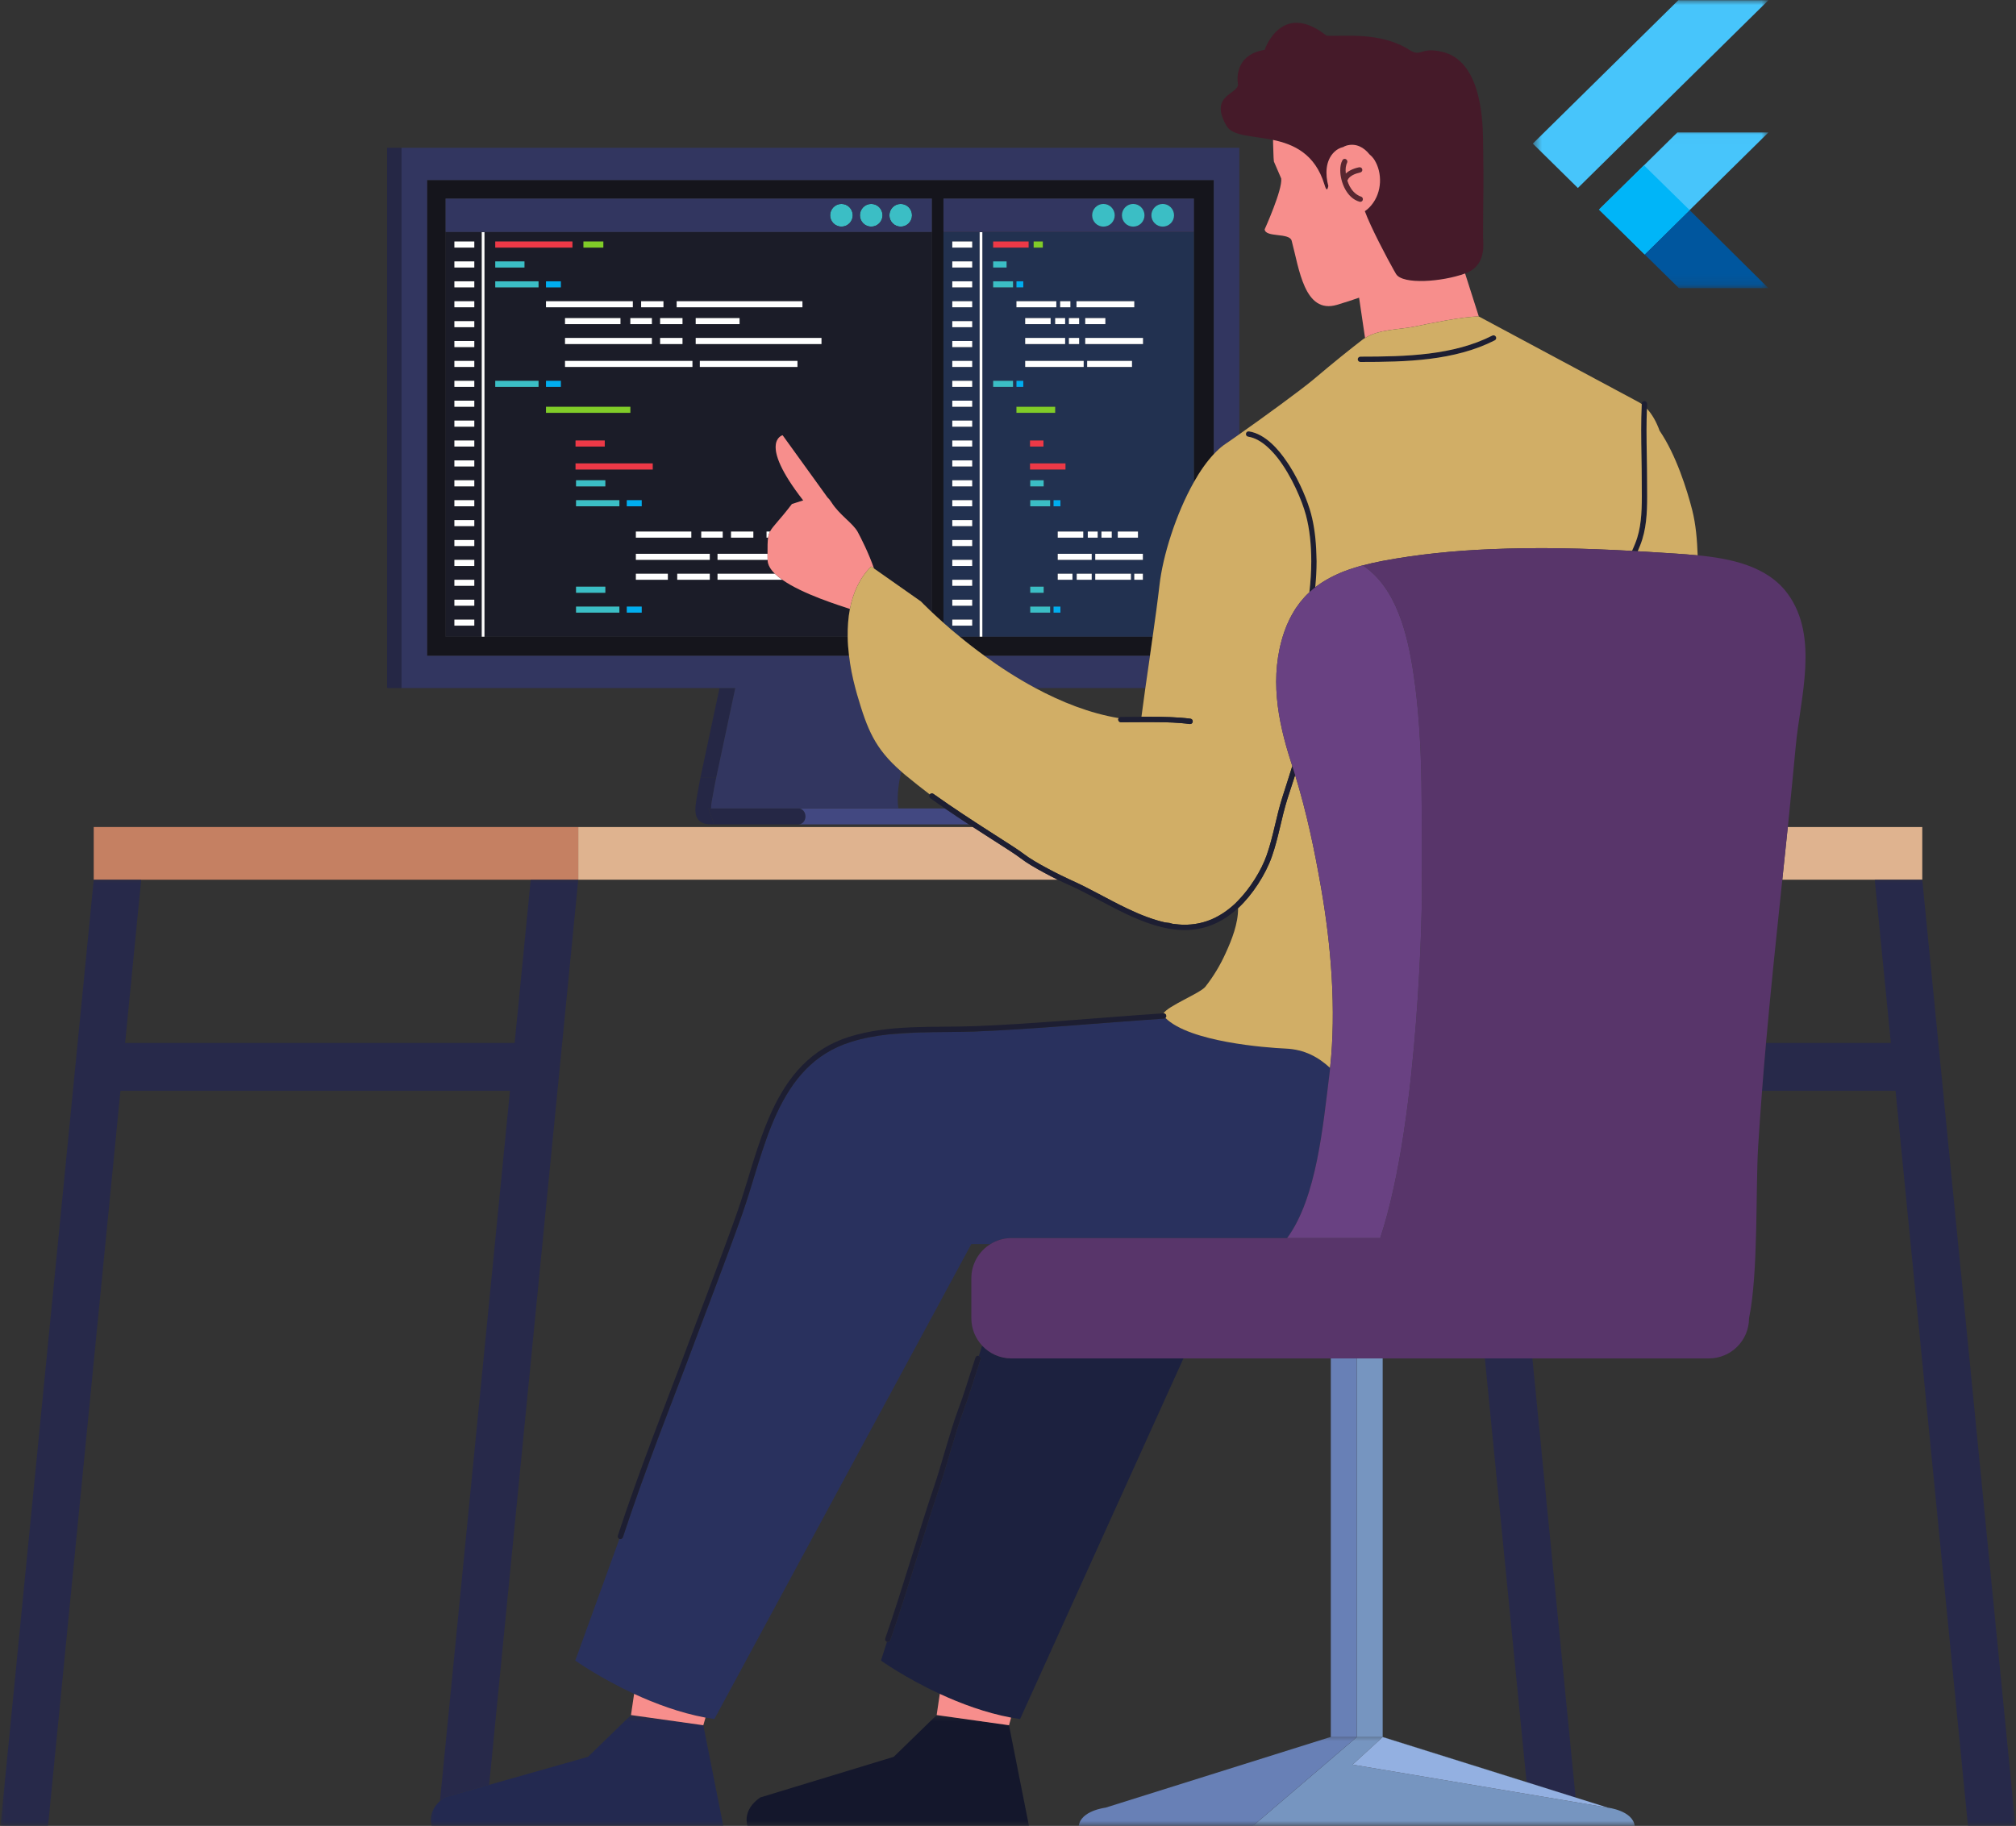 <svg width="202" height="183" viewBox="0 0 202 183" fill="none" xmlns="http://www.w3.org/2000/svg">
<rect x="0" y="0" width="202" height="183" fill="#333333" stroke="none"/>
<mask id="mask0_43_1133" style="mask-type:luminance" maskUnits="userSpaceOnUse" x="153" y="0" width="25" height="21">
<path d="M153.586 0H177.202V20.31H153.586V0Z" fill="white"/>
</mask>
<g mask="url(#mask0_43_1133)">
<path d="M168.167 0.021L153.586 14.393L158.1 18.842L177.195 0.021H168.167Z" fill="#47C5FB"/>
</g>
<mask id="mask1_43_1133" style="mask-type:luminance" maskUnits="userSpaceOnUse" x="159" y="13" width="19" height="13">
<path d="M159.339 13.01H177.202V25.785H159.339V13.01Z" fill="white"/>
</mask>
<g mask="url(#mask1_43_1133)">
<path d="M168.067 13.274L160.264 20.966L164.792 25.5L169.299 21.059L177.195 13.274H168.067Z" fill="#47C5FB"/>
</g>
<mask id="mask2_43_1133" style="mask-type:luminance" maskUnits="userSpaceOnUse" x="162" y="20" width="16" height="9">
<path d="M162.984 20.31H177.202V28.894H162.984V20.31Z" fill="white"/>
</mask>
<g mask="url(#mask2_43_1133)">
<path d="M164.792 25.5L168.224 28.879H177.195L169.299 21.059L164.792 25.5Z" fill="#00569E"/>
</g>
<path d="M160.207 21.016L164.721 16.568L169.299 21.059L164.792 25.5L160.207 21.016Z" fill="#00B5F8"/>
<path d="M38.788 14.814V68.958H40.233V14.814H38.788Z" fill="#252745"/>
<path d="M115.496 63.811H96.165C96.906 64.424 97.739 65.073 98.643 65.729H115.225C115.318 65.08 115.41 64.446 115.496 63.811Z" fill="#15151C"/>
<path d="M44.648 19.904H93.368V23.247H44.648V19.904ZM94.535 19.904H119.625V23.247H94.535V19.904ZM48.542 63.818H44.648V23.269H93.368V61.359C93.695 61.658 94.087 62.022 94.535 62.421V23.269H119.625V48.32C120.237 47.236 120.907 46.281 121.619 45.518V18.043H42.796V65.729H85.073C84.995 65.087 84.945 64.446 84.938 63.818H48.542Z" fill="#15151C"/>
<path d="M73.674 68.958H72.094L70.179 77.955H71.759L73.674 68.958Z" fill="#252745"/>
<path d="M71.247 81.028C71.254 80.799 71.268 80.564 71.318 80.293C71.481 79.324 71.759 77.955 71.759 77.955H70.179C70.179 77.955 70.001 78.853 69.865 79.659C69.616 81.049 69.289 82.624 71.275 82.624H71.574L70.969 81.028H71.247Z" fill="#252745"/>
<path d="M80.709 81.826C80.709 81.384 80.403 81.028 80.025 81.028H70.969L71.574 82.624H80.025C80.403 82.624 80.709 82.268 80.709 81.826Z" fill="#252745"/>
<path d="M90.021 81.028H80.025C80.403 81.028 80.709 81.384 80.709 81.826C80.709 82.268 80.403 82.624 80.025 82.624H97.077C96.308 82.125 95.503 81.591 94.685 81.028H90.021Z" fill="#424881"/>
<path d="M82.311 34.483H69.709V33.877H82.311V34.483ZM79.904 36.778H70.122V36.172H79.904V36.778ZM75.483 53.888H73.247V53.275H75.483V53.888ZM72.414 53.888H70.264V53.275H72.414V53.888ZM71.118 56.112H63.714V55.506H71.118V56.112ZM71.118 58.108H67.858V57.502H71.118V58.108ZM66.918 58.108H63.714V57.502H66.918V58.108ZM64.298 61.402H62.803V60.796H64.298V61.402ZM62.062 50.744H57.719V50.131H62.062V50.744ZM62.062 61.402H57.719V60.796H62.062V61.402ZM57.719 58.8H60.653V59.413H57.719V58.8ZM60.653 48.135V48.748H57.719V48.135H60.653ZM57.669 46.445H65.401V47.058H57.669V46.445ZM60.596 44.15V44.755H57.669V44.15H60.596ZM54.708 40.77H63.159V41.383H54.708V40.77ZM53.96 28.801H49.624V28.195H53.96V28.801ZM53.96 38.774H49.624V38.168H53.96V38.774ZM49.624 26.206H52.55V26.812H49.624V26.206ZM49.624 24.21H57.356V24.816H49.624V24.21ZM58.46 24.21H60.453V24.816H58.46V24.21ZM54.708 28.801V28.195H56.196V28.801H54.708ZM56.196 38.168V38.774H54.708V38.168H56.196ZM63.408 30.797H54.708V30.191H63.408V30.797ZM64.241 30.191H66.476V30.797H64.241V30.191ZM66.142 32.487V31.881H68.385V32.487H66.142ZM68.385 33.877V34.483H66.142V33.877H68.385ZM69.374 36.172V36.778H56.616V36.172H69.374ZM63.159 32.487V31.881H65.316V32.487H63.159ZM56.616 32.487V31.881H62.169V32.487H56.616ZM65.316 33.877V34.483H56.616V33.877H65.316ZM62.803 50.744V50.131H64.298V50.744H62.803ZM63.714 53.275H69.267V53.888H63.714V53.275ZM74.102 31.881V32.487H69.709V31.881H74.102ZM67.801 30.191H80.403V30.797H67.801V30.191ZM48.542 23.269V63.811H84.938C84.924 62.856 84.988 61.915 85.159 61.024C84.133 60.682 80.474 59.569 78.388 58.108H71.894V57.502H77.64C77.199 57.06 76.921 56.604 76.914 56.133C76.914 56.126 76.914 56.119 76.914 56.112H71.894V55.506H76.907C76.9 54.743 76.907 54.258 76.964 53.888H76.807V53.275H77.156C77.441 52.711 78.06 52.212 79.349 50.516L80.481 50.159C75.882 44.257 78.416 43.622 78.416 43.622L82.916 49.86C83.03 49.96 83.158 50.109 83.307 50.345C84.112 51.621 85.436 52.412 85.934 53.31C86.255 53.895 87.031 55.413 87.572 56.974L92.278 60.282C92.278 60.282 92.67 60.696 93.368 61.352V23.269H48.542Z" fill="#1B1C28"/>
<path d="M47.524 24.816H45.53V24.21H47.524V24.816ZM47.524 26.812H45.53V26.206H47.524V26.812ZM47.524 28.801H45.53V28.195H47.524V28.801ZM47.524 30.797H45.53V30.191H47.524V30.797ZM47.524 32.793H45.53V32.187H47.524V32.793ZM47.524 34.789H45.53V34.176H47.524V34.789ZM47.524 36.778H45.53V36.172H47.524V36.778ZM47.524 38.774H45.53V38.168H47.524V38.774ZM47.524 40.77H45.53V40.157H47.524V40.77ZM47.524 42.767H45.53V42.154H47.524V42.767ZM47.524 44.755H45.53V44.15H47.524V44.755ZM47.524 46.752H45.53V46.146H47.524V46.752ZM47.524 48.748H45.53V48.135H47.524V48.748ZM47.524 50.744H45.53V50.131H47.524V50.744ZM47.524 52.733H45.53V52.127H47.524V52.733ZM47.524 54.729H45.53V54.123H47.524V54.729ZM47.524 56.725H45.53V56.112H47.524V56.725ZM47.524 58.721H45.53V58.108H47.524V58.721ZM47.524 60.71H45.53V60.104H47.524V60.71ZM47.524 62.706H45.53V62.1H47.524V62.706ZM44.648 23.269V63.811H48.271V23.269H44.648Z" fill="#1B1C28"/>
<path d="M48.272 23.269V63.811H48.542V23.269H48.272Z" fill="white"/>
<path d="M84.311 20.439C83.685 20.439 83.179 20.952 83.179 21.579C83.179 22.207 83.685 22.713 84.311 22.713C84.938 22.713 85.443 22.207 85.443 21.579C85.443 20.952 84.938 20.439 84.311 20.439Z" fill="#3BBEC5"/>
<path d="M87.295 20.439C86.668 20.439 86.163 20.952 86.163 21.579C86.163 22.207 86.668 22.713 87.295 22.713C87.921 22.713 88.427 22.207 88.427 21.579C88.427 20.952 87.921 20.439 87.295 20.439Z" fill="#3BBEC5"/>
<path d="M90.249 20.439C89.623 20.439 89.117 20.952 89.117 21.579C89.117 22.207 89.623 22.713 90.249 22.713C90.876 22.713 91.381 22.207 91.381 21.579C91.381 20.952 90.876 20.439 90.249 20.439Z" fill="#3BBEC5"/>
<path d="M45.53 24.816H47.524V24.203H45.53V24.816Z" fill="white"/>
<path d="M45.53 26.812H47.524V26.199H45.53V26.812Z" fill="white"/>
<path d="M45.53 28.801H47.524V28.195H45.53V28.801Z" fill="white"/>
<path d="M45.53 30.797H47.524V30.191H45.53V30.797Z" fill="white"/>
<path d="M45.53 32.793H47.524V32.187H45.53V32.793Z" fill="white"/>
<path d="M45.53 34.789H47.524V34.176H45.53V34.789Z" fill="white"/>
<path d="M45.53 36.778H47.524V36.172H45.53V36.778Z" fill="white"/>
<path d="M45.53 38.774H47.524V38.168H45.53V38.774Z" fill="white"/>
<path d="M45.53 40.77H47.524V40.157H45.53V40.77Z" fill="white"/>
<path d="M45.53 42.767H47.524V42.153H45.53V42.767Z" fill="white"/>
<path d="M45.53 44.755H47.524V44.15H45.53V44.755Z" fill="white"/>
<path d="M45.53 46.752H47.524V46.146H45.53V46.752Z" fill="white"/>
<path d="M45.53 48.748H47.524V48.135H45.53V48.748Z" fill="white"/>
<path d="M45.53 50.744H47.524V50.131H45.53V50.744Z" fill="white"/>
<path d="M45.53 52.733H47.524V52.127H45.53V52.733Z" fill="white"/>
<path d="M45.53 54.729H47.524V54.123H45.53V54.729Z" fill="white"/>
<path d="M45.53 56.725H47.524V56.112H45.53V56.725Z" fill="white"/>
<path d="M45.53 58.714H47.524V58.108H45.53V58.714Z" fill="white"/>
<path d="M45.53 60.71H47.524V60.104H45.53V60.71Z" fill="white"/>
<path d="M45.53 62.706H47.524V62.1H45.53V62.706Z" fill="white"/>
<path d="M57.356 24.203H49.624V24.816H57.356V24.203Z" fill="#ED3947"/>
<path d="M65.401 46.445H57.67V47.058H65.401V46.445Z" fill="#ED3947"/>
<path d="M60.596 44.755V44.15H57.67V44.755H60.596Z" fill="#ED3947"/>
<path d="M52.55 26.199H49.624V26.812H52.55V26.199Z" fill="#3BBEC5"/>
<path d="M49.624 28.801H53.96V28.195H49.624V28.801Z" fill="#3BBEC5"/>
<path d="M54.708 28.195V28.801H56.196V28.195H54.708Z" fill="#00ADEF"/>
<path d="M60.653 48.748V48.135H57.719V48.748H60.653Z" fill="#3BBEC5"/>
<path d="M57.719 50.744H62.062V50.131H57.719V50.744Z" fill="#3BBEC5"/>
<path d="M64.298 50.131H62.803V50.744H64.298V50.131Z" fill="#00ADEF"/>
<path d="M60.653 58.799H57.719V59.413H60.653V58.799Z" fill="#3BBEC5"/>
<path d="M57.719 61.402H62.062V60.796H57.719V61.402Z" fill="#3BBEC5"/>
<path d="M62.803 61.402H64.298V60.796H62.803V61.402Z" fill="#00ADEF"/>
<path d="M49.624 38.774H53.96V38.168H49.624V38.774Z" fill="#3BBEC5"/>
<path d="M54.708 38.774H56.196V38.168H54.708V38.774Z" fill="#00ADEF"/>
<path d="M60.453 24.203H58.46V24.816H60.453V24.203Z" fill="#80CC28"/>
<path d="M63.159 40.77H54.708V41.376H63.159V40.77Z" fill="#80CC28"/>
<path d="M54.708 30.797H63.408V30.191H54.708V30.797Z" fill="white"/>
<path d="M80.403 30.191H67.801V30.797H80.403V30.191Z" fill="white"/>
<path d="M66.476 30.191H64.241V30.797H66.476V30.191Z" fill="white"/>
<path d="M56.615 34.483H65.316V33.87H56.615V34.483Z" fill="white"/>
<path d="M69.709 34.483H82.311V33.87H69.709V34.483Z" fill="white"/>
<path d="M66.142 34.483H68.384V33.87H66.142V34.483Z" fill="white"/>
<path d="M56.615 31.881V32.486H62.169V31.881H56.615Z" fill="white"/>
<path d="M65.316 31.881H63.159V32.486H65.316V31.881Z" fill="white"/>
<path d="M74.102 32.486V31.881H69.709V32.486H74.102Z" fill="white"/>
<path d="M68.384 31.881H66.142V32.486H68.384V31.881Z" fill="white"/>
<path d="M56.615 36.778H69.381V36.172H56.615V36.778Z" fill="white"/>
<path d="M70.122 36.778H79.904V36.172H70.122V36.778Z" fill="white"/>
<path d="M69.268 53.275H63.714V53.888H69.268V53.275Z" fill="white"/>
<path d="M70.264 53.888H72.414V53.275H70.264V53.888Z" fill="white"/>
<path d="M76.807 53.275V53.888H76.964C76.999 53.645 77.064 53.46 77.156 53.275H76.807Z" fill="white"/>
<path d="M73.247 53.888H75.483V53.275H73.247V53.888Z" fill="white"/>
<path d="M63.714 56.112H71.119V55.506H63.714V56.112Z" fill="white"/>
<path d="M71.895 55.506V56.112H76.914C76.914 55.891 76.907 55.691 76.907 55.506H71.895Z" fill="white"/>
<path d="M63.714 58.108H66.918V57.502H63.714V58.108Z" fill="white"/>
<path d="M67.858 58.108H71.119V57.502H67.858V58.108Z" fill="white"/>
<path d="M71.895 57.502V58.108H78.388C78.11 57.908 77.854 57.709 77.64 57.502H71.895Z" fill="white"/>
<path d="M99.512 38.168H101.505V38.774H99.512V38.168ZM99.512 28.195H101.505V28.801H99.512V28.195ZM99.512 26.206H100.858V26.812H99.512V26.206ZM99.512 24.21H103.065V24.816H99.512V24.21ZM103.57 24.21H104.489V24.816H103.57V24.21ZM101.847 28.801V28.195H102.531V28.801H101.847ZM105.841 30.797H101.847V30.191H105.841V30.797ZM106.226 30.191H107.251V30.797H106.226V30.191ZM107.863 30.191H113.652V30.797H107.863V30.191ZM108.739 32.487V31.881H110.754V32.487H108.739ZM114.527 34.483H108.739V33.877H114.527V34.483ZM114.513 56.112H109.743V55.506H114.513V56.112ZM114.513 58.108H113.652V57.502H114.513V58.108ZM113.317 58.108H109.743V57.502H113.317V58.108ZM109.985 53.275V53.888H108.995V53.275H109.985ZM111.395 53.275V53.888H110.362V53.275H111.395ZM114.022 53.275V53.888H112V53.275H114.022ZM113.424 36.778H108.931V36.172H113.424V36.778ZM109.387 56.112H105.984V55.506H109.387V56.112ZM109.387 58.108H107.885V57.502H109.387V58.108ZM107.457 58.108H105.984V57.502H107.457V58.108ZM106.254 61.402H105.564V60.796H106.254V61.402ZM105.222 50.744H103.228V50.131H105.222V50.744ZM105.222 61.402H103.228V60.796H105.222V61.402ZM103.228 58.8H104.574V59.413H103.228V58.8ZM104.574 48.135V48.748H103.228V48.135H104.574ZM103.207 46.445H106.76V47.058H103.207V46.445ZM104.553 44.15V44.755H103.207V44.15H104.553ZM105.564 50.744V50.131H106.254V50.744H105.564ZM105.984 53.275H108.533V53.888H105.984V53.275ZM107.101 32.487V31.881H108.127V32.487H107.101ZM108.127 33.877V34.483H107.101V33.877H108.127ZM108.582 36.172V36.778H102.723V36.172H108.582ZM105.727 32.487V31.881H106.717V32.487H105.727ZM102.723 32.487V31.881H105.272V32.487H102.723ZM106.717 33.877V34.483H102.723V33.877H106.717ZM101.847 38.774V38.168H102.531V38.774H101.847ZM105.727 40.77V41.383H101.847V40.77H105.727ZM115.496 63.811C115.752 62 115.994 60.254 116.179 58.643C116.507 55.734 117.817 51.521 119.625 48.32V23.269H98.43V63.811H115.496Z" fill="#223150"/>
<path d="M97.412 24.816H95.418V24.21H97.412V24.816ZM97.412 26.812H95.418V26.206H97.412V26.812ZM97.412 28.801H95.418V28.195H97.412V28.801ZM97.412 30.797H95.418V30.191H97.412V30.797ZM97.412 32.793H95.418V32.187H97.412V32.793ZM97.412 34.789H95.418V34.176H97.412V34.789ZM97.412 36.778H95.418V36.172H97.412V36.778ZM97.412 38.774H95.418V38.168H97.412V38.774ZM97.412 40.77H95.418V40.157H97.412V40.77ZM97.412 42.767H95.418V42.154H97.412V42.767ZM97.412 44.755H95.418V44.15H97.412V44.755ZM97.412 46.752H95.418V46.146H97.412V46.752ZM97.412 48.748H95.418V48.135H97.412V48.748ZM97.412 50.744H95.418V50.131H97.412V50.744ZM97.412 52.733H95.418V52.127H97.412V52.733ZM97.412 54.729H95.418V54.123H97.412V54.729ZM97.412 56.725H95.418V56.112H97.412V56.725ZM97.412 58.721H95.418V58.108H97.412V58.721ZM97.412 60.71H95.418V60.104H97.412V60.71ZM97.412 62.706H95.418V62.1H97.412V62.706ZM98.159 23.269H94.535V62.421C95.012 62.849 95.561 63.319 96.166 63.811H98.159V23.269Z" fill="#223150"/>
<path d="M98.43 63.811V23.269H98.159V63.811H98.43Z" fill="white"/>
<path d="M103.741 68.958H114.762C114.912 67.868 115.068 66.791 115.225 65.729H98.643C100.16 66.834 101.883 67.96 103.741 68.958Z" fill="#323660"/>
<path d="M40.262 14.814H40.233V68.958H73.674L71.759 77.955C71.759 77.955 71.481 79.324 71.318 80.286C71.268 80.564 71.254 80.799 71.246 81.028H90.021C89.793 79.666 90.178 77.955 90.178 77.955L90.313 77.335C87.643 75.004 86.91 73.121 85.885 69.635C85.821 69.415 85.757 69.186 85.7 68.958C85.415 67.896 85.201 66.812 85.073 65.729H42.796V18.043H121.618V45.518C121.946 45.169 122.281 44.855 122.629 44.599C122.985 44.363 123.534 43.978 124.181 43.522V14.814H40.262Z" fill="#323660"/>
<path d="M84.311 20.439C84.938 20.439 85.443 20.952 85.443 21.579C85.443 22.2 84.938 22.713 84.311 22.713C83.685 22.713 83.179 22.2 83.179 21.579C83.179 20.952 83.685 20.439 84.311 20.439ZM87.294 20.439C87.921 20.439 88.427 20.952 88.427 21.579C88.427 22.2 87.921 22.713 87.294 22.713C86.668 22.713 86.162 22.2 86.162 21.579C86.162 20.952 86.668 20.439 87.294 20.439ZM90.249 20.439C90.876 20.439 91.381 20.952 91.381 21.579C91.381 22.2 90.876 22.713 90.249 22.713C89.623 22.713 89.117 22.2 89.117 21.579C89.117 20.952 89.623 20.439 90.249 20.439ZM44.648 23.247H93.368V19.904H44.648V23.247Z" fill="#323660"/>
<path d="M110.562 20.439C111.188 20.439 111.694 20.952 111.694 21.579C111.694 22.2 111.188 22.713 110.562 22.713C109.935 22.713 109.43 22.2 109.43 21.579C109.43 20.952 109.935 20.439 110.562 20.439ZM113.545 20.439C114.171 20.439 114.677 20.952 114.677 21.579C114.677 22.2 114.171 22.713 113.545 22.713C112.925 22.713 112.413 22.2 112.413 21.579C112.413 20.952 112.925 20.439 113.545 20.439ZM116.507 20.439C117.133 20.439 117.639 20.952 117.639 21.579C117.639 22.2 117.133 22.713 116.507 22.713C115.88 22.713 115.368 22.2 115.368 21.579C115.368 20.952 115.88 20.439 116.507 20.439ZM94.535 23.247H119.625V19.904H94.535V23.247Z" fill="#323660"/>
<path d="M110.562 20.439C109.935 20.439 109.43 20.952 109.43 21.579C109.43 22.207 109.935 22.713 110.562 22.713C111.188 22.713 111.694 22.207 111.694 21.579C111.694 20.952 111.188 20.439 110.562 20.439Z" fill="#3BBEC5"/>
<path d="M113.545 20.439C112.918 20.439 112.413 20.952 112.413 21.579C112.413 22.207 112.918 22.713 113.545 22.713C114.171 22.713 114.677 22.207 114.677 21.579C114.677 20.952 114.171 20.439 113.545 20.439Z" fill="#3BBEC5"/>
<path d="M116.507 20.439C115.88 20.439 115.367 20.952 115.367 21.579C115.367 22.207 115.88 22.713 116.507 22.713C117.126 22.713 117.639 22.207 117.639 21.579C117.639 20.952 117.126 20.439 116.507 20.439Z" fill="#3BBEC5"/>
<path d="M95.418 24.816H97.412V24.203H95.418V24.816Z" fill="white"/>
<path d="M95.418 26.812H97.412V26.199H95.418V26.812Z" fill="white"/>
<path d="M95.418 28.801H97.412V28.195H95.418V28.801Z" fill="white"/>
<path d="M95.418 30.797H97.412V30.191H95.418V30.797Z" fill="white"/>
<path d="M95.418 32.793H97.412V32.187H95.418V32.793Z" fill="white"/>
<path d="M95.418 34.789H97.412V34.176H95.418V34.789Z" fill="white"/>
<path d="M95.418 36.778H97.412V36.172H95.418V36.778Z" fill="white"/>
<path d="M95.418 38.774H97.412V38.168H95.418V38.774Z" fill="white"/>
<path d="M95.418 40.77H97.412V40.157H95.418V40.77Z" fill="white"/>
<path d="M95.418 42.767H97.412V42.153H95.418V42.767Z" fill="white"/>
<path d="M95.418 44.755H97.412V44.15H95.418V44.755Z" fill="white"/>
<path d="M95.418 46.752H97.412V46.146H95.418V46.752Z" fill="white"/>
<path d="M95.418 48.748H97.412V48.135H95.418V48.748Z" fill="white"/>
<path d="M95.418 50.744H97.412V50.131H95.418V50.744Z" fill="white"/>
<path d="M95.418 52.733H97.412V52.127H95.418V52.733Z" fill="white"/>
<path d="M95.418 54.729H97.412V54.123H95.418V54.729Z" fill="white"/>
<path d="M95.418 56.725H97.412V56.112H95.418V56.725Z" fill="white"/>
<path d="M95.418 58.714H97.412V58.108H95.418V58.714Z" fill="white"/>
<path d="M95.418 60.71H97.412V60.104H95.418V60.71Z" fill="white"/>
<path d="M95.418 62.706H97.412V62.1H95.418V62.706Z" fill="white"/>
<path d="M103.065 24.203H99.512V24.816H103.065V24.203Z" fill="#ED3947"/>
<path d="M106.76 46.445H103.207V47.058H106.76V46.445Z" fill="#ED3947"/>
<path d="M104.553 44.755V44.15H103.207V44.755H104.553Z" fill="#ED3947"/>
<path d="M100.858 26.199H99.512V26.812H100.858V26.199Z" fill="#3BBEC5"/>
<path d="M101.505 28.195H99.512V28.801H101.505V28.195Z" fill="#3BBEC5"/>
<path d="M101.847 28.195V28.801H102.531V28.195H101.847Z" fill="#00ADEF"/>
<path d="M104.574 48.748V48.135H103.229V48.748H104.574Z" fill="#3BBEC5"/>
<path d="M103.229 50.744H105.222V50.131H103.229V50.744Z" fill="#3BBEC5"/>
<path d="M106.254 50.131H105.564V50.744H106.254V50.131Z" fill="#00ADEF"/>
<path d="M104.574 58.799H103.229V59.413H104.574V58.799Z" fill="#3BBEC5"/>
<path d="M103.229 61.402H105.222V60.796H103.229V61.402Z" fill="#3BBEC5"/>
<path d="M105.564 61.402H106.254V60.796H105.564V61.402Z" fill="#00ADEF"/>
<path d="M101.505 38.168H99.512V38.774H101.505V38.168Z" fill="#3BBEC5"/>
<path d="M101.847 38.168V38.774H102.531V38.168H101.847Z" fill="#00ADEF"/>
<path d="M104.489 24.203H103.57V24.816H104.489V24.203Z" fill="#80CC28"/>
<path d="M101.847 41.376H105.727V40.77H101.847V41.376Z" fill="#80CC28"/>
<path d="M101.847 30.797H105.841V30.191H101.847V30.797Z" fill="white"/>
<path d="M113.652 30.191H107.863V30.797H113.652V30.191Z" fill="white"/>
<path d="M107.251 30.191H106.226V30.797H107.251V30.191Z" fill="white"/>
<path d="M102.723 34.483H106.724V33.87H102.723V34.483Z" fill="white"/>
<path d="M108.739 34.483H114.527V33.87H108.739V34.483Z" fill="white"/>
<path d="M107.101 34.483H108.127V33.87H107.101V34.483Z" fill="white"/>
<path d="M102.723 31.881V32.486H105.272V31.881H102.723Z" fill="white"/>
<path d="M106.724 31.881H105.727V32.486H106.724V31.881Z" fill="white"/>
<path d="M108.739 31.881V32.486H110.754V31.881H108.739Z" fill="white"/>
<path d="M108.127 31.881H107.101V32.486H108.127V31.881Z" fill="white"/>
<path d="M102.723 36.778H108.582V36.172H102.723V36.778Z" fill="white"/>
<path d="M108.931 36.778H113.424V36.172H108.931V36.778Z" fill="white"/>
<path d="M108.54 53.275H105.984V53.888H108.54V53.275Z" fill="white"/>
<path d="M109.985 53.888V53.275H108.995V53.888H109.985Z" fill="white"/>
<path d="M112 53.888H114.022V53.275H112V53.888Z" fill="white"/>
<path d="M111.395 53.888V53.275H110.362V53.888H111.395Z" fill="white"/>
<path d="M105.984 56.112H109.387V55.506H105.984V56.112Z" fill="white"/>
<path d="M109.743 56.112H114.513V55.506H109.743V56.112Z" fill="white"/>
<path d="M105.984 58.108H107.458V57.502H105.984V58.108Z" fill="white"/>
<path d="M107.885 58.108H109.387V57.502H107.885V58.108Z" fill="white"/>
<path d="M113.652 58.108H114.513V57.502H113.652V58.108Z" fill="white"/>
<path d="M109.743 58.108H113.317V57.502H109.743V58.108Z" fill="white"/>
<path d="M102.296 86.039C101.797 85.647 100.508 84.834 98.864 83.779C98.422 83.501 97.96 83.202 97.483 82.888H57.94V88.171H105.984C105.571 87.964 105.122 87.736 104.674 87.493C103.755 87.002 102.851 86.474 102.296 86.039Z" fill="#DFB38F"/>
<path d="M179.131 82.888C178.953 84.649 178.768 86.41 178.583 88.171H192.609V82.888H179.131Z" fill="#DFB38F"/>
<path d="M53.177 88.171H57.94V82.888H9.391V88.171H53.177Z" fill="#C58062"/>
<mask id="mask3_43_1133" style="mask-type:luminance" maskUnits="userSpaceOnUse" x="175" y="87" width="28" height="96">
<path d="M175.743 87.836H202V183H175.743V87.836Z" fill="white"/>
</mask>
<g mask="url(#mask3_43_1133)">
<path d="M192.609 88.171H187.846L189.462 104.532H176.953C176.803 106.129 176.675 107.726 176.554 109.33H189.932L197.187 183H201.943L192.609 88.171Z" fill="#27294A"/>
</g>
<path d="M148.78 136.149L152.959 178.609L157.872 180.156L153.543 136.149H148.78Z" fill="#27294A"/>
<mask id="mask4_43_1133" style="mask-type:luminance" maskUnits="userSpaceOnUse" x="0" y="87" width="60" height="96">
<path d="M0 87.836H59.093V183H0V87.836Z" fill="white"/>
</mask>
<g mask="url(#mask4_43_1133)">
<path d="M51.568 104.532H12.538L14.147 88.171H9.391L0.05 183H4.813L12.068 109.33H51.098L44.085 180.505C44.22 180.384 44.356 180.27 44.519 180.156L49.012 178.887L57.94 88.171H53.177L51.568 104.532Z" fill="#27294A"/>
</g>
<mask id="mask5_43_1133" style="mask-type:luminance" maskUnits="userSpaceOnUse" x="73" y="171" width="32" height="12">
<path d="M73.675 171.786H104.659V183H73.675V171.786Z" fill="white"/>
</mask>
<g mask="url(#mask5_43_1133)">
<path d="M89.552 176.078L76.166 180.155C74.294 181.46 74.899 183 74.899 183H103.1L101.1 172.912L93.852 171.893L89.552 176.078Z" fill="#14172C"/>
</g>
<path d="M98.408 134.865L98.081 135.899C98.216 135.949 98.294 136.099 98.244 136.234C97.404 138.772 97.162 139.72 96.514 141.445C95.695 143.62 94.855 146.92 94.101 149.145C92.627 153.493 91.025 159.132 89.202 164.386C89.16 164.522 89.01 164.6 88.875 164.55L88.27 166.432C88.27 166.432 90.698 168.165 94.165 169.769C96.265 170.745 98.757 171.672 101.313 172.15C101.612 172.2 101.911 172.25 102.21 172.292L118.578 136.149H101.349C100.188 136.149 99.148 135.657 98.408 134.865Z" fill="#1C213F"/>
<mask id="mask6_43_1133" style="mask-type:luminance" maskUnits="userSpaceOnUse" x="42" y="171" width="32" height="12">
<path d="M42.69 171.786H73.674V183H42.69V171.786Z" fill="white"/>
</mask>
<g mask="url(#mask6_43_1133)">
<path d="M58.922 176.078L49.012 178.887L44.519 180.155C44.355 180.27 44.22 180.384 44.085 180.505C42.761 181.717 43.252 183 43.252 183H72.471L70.471 172.912L63.223 171.893L58.922 176.078Z" fill="#232950"/>
</g>
<path d="M128.824 105.095C126.887 105.009 119.184 104.439 116.77 102.022C116.727 102.058 116.67 102.093 116.606 102.093C110.006 102.535 103.292 103.17 97.639 103.384C95.817 103.448 93.958 103.419 92.114 103.476L89.231 103.669C89.153 103.669 89.081 103.676 89.003 103.676C87.729 103.812 86.476 104.047 85.265 104.425C81.528 105.587 79.391 108.267 77.868 111.504C76.351 114.747 75.49 118.526 74.329 121.798C72.549 126.788 70.627 131.736 68.776 136.69C67.487 140.148 64.711 147.063 62.411 154.071C62.361 154.213 62.212 154.292 62.076 154.242C62.069 154.242 62.069 154.242 62.062 154.242L57.641 166.432C57.641 166.432 60.069 168.157 63.536 169.769C65.643 170.745 68.128 171.672 70.691 172.15C70.983 172.2 71.282 172.249 71.581 172.292L97.326 124.685H99.248C99.861 124.307 100.58 124.086 101.349 124.086H128.966C131.949 120.066 132.576 112.651 133.195 107.768C133.231 107.533 133.245 107.283 133.273 107.034C132.099 105.95 130.717 105.18 128.824 105.095Z" fill="#29315E"/>
<path d="M148.602 14.001C148.567 11.442 148.225 6.067 144.515 5.197C142.223 4.662 142.458 5.789 141.212 4.997C138.271 3.122 134.555 3.693 132.91 3.572C128.382 -5.88894e-05 126.716 4.997 126.716 4.997C123.427 5.532 124.046 8.469 124.046 8.469C124.011 9.474 121.106 9.538 122.9 12.618C123.505 13.666 125.492 13.588 127.556 14.023C129.614 14.457 131.757 15.399 132.704 18.485C132.903 19.148 133.003 19.077 133.095 18.642C132.789 17.502 132.782 16.104 133.701 15.22C133.964 14.964 134.27 14.814 134.591 14.736C134.697 14.671 134.811 14.621 134.932 14.586C135.879 14.329 136.655 14.764 137.225 15.477C137.438 15.655 137.616 15.848 137.73 16.047C138.506 17.316 138.499 19.241 137.424 20.546C137.204 20.817 136.976 21.016 136.755 21.159C137.339 22.77 138.998 25.907 139.667 27.09C139.752 27.247 139.831 27.382 139.881 27.461C140.543 28.551 144.501 28.245 146.801 27.411C148.987 26.619 148.602 24.417 148.602 23.718C148.602 18.728 148.688 19.768 148.602 14.001Z" fill="#451A29"/>
<path d="M136.371 19.704C136.292 19.683 136.221 19.647 136.15 19.612C135.78 19.426 135.466 19.099 135.239 18.678C135.139 18.492 135.061 18.293 134.996 18.086C134.918 18.157 134.804 18.179 134.705 18.136C134.569 18.072 134.512 17.915 134.569 17.78C134.633 17.63 134.733 17.509 134.847 17.395C134.833 17.288 134.826 17.174 134.826 17.067C134.826 16.874 134.847 16.703 134.883 16.553C134.911 16.461 134.932 16.382 134.975 16.318C135.039 16.183 134.989 16.026 134.861 15.955C134.733 15.883 134.569 15.933 134.505 16.069C134.349 16.347 134.292 16.696 134.292 17.067C134.292 17.666 134.455 18.343 134.769 18.934C135.082 19.519 135.566 20.025 136.221 20.218C136.363 20.261 136.513 20.182 136.549 20.04C136.591 19.897 136.513 19.747 136.371 19.704Z" fill="#592630"/>
<path d="M134.847 17.395C134.733 17.509 134.64 17.63 134.569 17.779C134.512 17.915 134.576 18.072 134.705 18.129C134.804 18.179 134.918 18.157 134.996 18.086C135.025 18.058 135.046 18.029 135.061 17.993C135.11 17.887 135.21 17.772 135.345 17.673C135.409 17.63 135.473 17.587 135.545 17.544C135.78 17.423 136.057 17.33 136.285 17.288C136.435 17.259 136.527 17.124 136.499 16.974C136.47 16.831 136.328 16.739 136.185 16.767C135.915 16.817 135.587 16.917 135.295 17.074C135.239 17.102 135.189 17.138 135.139 17.166C135.039 17.231 134.932 17.309 134.847 17.395Z" fill="#592630"/>
<path d="M136.314 36.279C140.927 36.279 145.726 36.165 149.77 34.112C149.905 34.048 149.955 33.884 149.891 33.755C149.82 33.62 149.663 33.57 149.528 33.634C145.633 35.616 140.92 35.744 136.314 35.744C136.164 35.744 136.043 35.866 136.043 36.015C136.043 36.158 136.164 36.279 136.314 36.279Z" fill="#1D1E32"/>
<path d="M131.387 56.255C131.387 57.288 131.316 58.343 131.194 59.363C131.216 59.341 131.237 59.32 131.259 59.298C131.301 59.263 131.351 59.227 131.394 59.192C131.522 59.078 131.65 58.964 131.785 58.864C131.871 58.001 131.921 57.117 131.921 56.255C131.921 56.012 131.906 55.777 131.899 55.542C131.857 54.102 131.693 52.711 131.365 51.492C131.038 50.259 130.269 48.349 129.201 46.666C129.137 46.559 129.066 46.466 129.002 46.367C128.517 45.639 127.976 44.962 127.378 44.42C126.702 43.807 125.954 43.365 125.15 43.237C125 43.216 124.865 43.308 124.844 43.458C124.815 43.601 124.915 43.743 125.064 43.765C125.734 43.871 126.396 44.249 127.022 44.82C127.371 45.133 127.713 45.511 128.033 45.917C129.422 47.714 130.475 50.202 130.853 51.635C131.216 52.982 131.387 54.593 131.387 56.255Z" fill="#1D1E32"/>
<path d="M164.444 43.087C164.444 44.827 164.501 46.545 164.501 48.306V48.32C164.501 48.797 164.508 49.275 164.508 49.753C164.508 51.385 164.437 53.011 163.846 54.465C163.739 54.736 163.632 54.978 163.525 55.214C163.718 55.228 163.903 55.235 164.095 55.249C164.173 55.064 164.251 54.871 164.337 54.672C164.971 53.096 165.042 51.4 165.042 49.753C165.042 49.268 165.035 48.79 165.035 48.32V48.306C165.035 46.531 164.978 44.812 164.978 43.087C164.978 42.382 164.992 41.676 165.02 40.963C165.028 40.799 165.028 40.642 165.035 40.478C165.042 40.336 164.928 40.207 164.778 40.2C164.629 40.193 164.508 40.307 164.501 40.457C164.501 40.471 164.501 40.485 164.501 40.499C164.458 41.369 164.444 42.232 164.444 43.087Z" fill="#1D1E32"/>
<path d="M93.852 171.893L101.1 172.913L101.313 172.15C98.757 171.672 96.266 170.745 94.165 169.769L93.852 171.893Z" fill="#F78E8C"/>
<path d="M63.223 171.893L70.471 172.913L70.692 172.15C68.128 171.672 65.644 170.745 63.536 169.769L63.223 171.893Z" fill="#F78E8C"/>
<path d="M134.505 16.069C134.569 15.933 134.733 15.883 134.861 15.954C134.989 16.026 135.039 16.183 134.975 16.318C134.94 16.382 134.911 16.461 134.89 16.553C134.847 16.703 134.826 16.874 134.826 17.067C134.826 17.174 134.833 17.288 134.847 17.395C134.932 17.309 135.039 17.238 135.139 17.166C135.189 17.138 135.239 17.102 135.296 17.074C135.595 16.917 135.915 16.817 136.186 16.767C136.328 16.739 136.47 16.831 136.499 16.974C136.527 17.124 136.435 17.259 136.285 17.288C136.057 17.337 135.78 17.423 135.545 17.544C135.474 17.587 135.409 17.63 135.345 17.673C135.21 17.772 135.103 17.887 135.061 17.993C135.046 18.029 135.018 18.058 134.997 18.086C135.061 18.286 135.139 18.492 135.239 18.678C135.466 19.098 135.78 19.426 136.15 19.612C136.221 19.647 136.292 19.683 136.371 19.704C136.513 19.747 136.591 19.897 136.549 20.039C136.513 20.182 136.363 20.26 136.221 20.218C135.559 20.025 135.082 19.519 134.769 18.934C134.455 18.343 134.292 17.666 134.292 17.067C134.292 16.696 134.349 16.347 134.505 16.069ZM146.801 27.411C144.501 28.252 140.543 28.551 139.881 27.461C139.831 27.382 139.752 27.247 139.667 27.09C138.998 25.907 137.339 22.77 136.755 21.166C136.976 21.016 137.204 20.817 137.424 20.546C138.499 19.241 138.507 17.316 137.73 16.047C137.609 15.848 137.439 15.655 137.225 15.477C136.655 14.764 135.879 14.329 134.932 14.586C134.804 14.621 134.697 14.671 134.591 14.736C134.27 14.814 133.964 14.964 133.701 15.22C132.782 16.104 132.789 17.502 133.096 18.642C133.003 19.077 132.903 19.155 132.704 18.485C131.757 15.399 129.614 14.457 127.556 14.023C127.556 14.158 127.556 14.293 127.564 14.429C127.585 14.764 127.592 15.848 127.642 16.19L128.375 17.887C128.525 18.991 126.716 22.991 126.716 22.991C126.809 23.832 129.201 23.297 129.422 24.124C130.169 26.876 130.675 31.538 133.978 30.547C134.797 30.305 135.53 30.063 136.178 29.835L136.776 33.877C138.122 33 140.201 33.043 141.71 32.736C143.355 32.394 146.58 31.731 148.175 31.717L146.801 27.411Z" fill="#F78E8C"/>
<path d="M83.308 50.345C83.158 50.109 83.03 49.96 82.916 49.86L78.416 43.622C78.416 43.622 75.882 44.257 80.481 50.152L79.349 50.516C78.061 52.212 77.448 52.711 77.156 53.275C77.064 53.46 77 53.645 76.964 53.888C76.907 54.258 76.9 54.743 76.907 55.506C76.907 55.691 76.914 55.891 76.914 56.112C76.914 56.119 76.914 56.126 76.914 56.133C76.921 56.604 77.199 57.06 77.64 57.502C77.854 57.709 78.11 57.908 78.388 58.108C80.474 59.569 84.134 60.681 85.159 61.031C85.479 59.384 86.148 57.908 87.295 56.775L87.572 56.974C87.031 55.413 86.255 53.895 85.935 53.303C85.436 52.412 84.112 51.621 83.308 50.345Z" fill="#F78E8C"/>
<path d="M169.556 51.114C169.036 49.09 167.954 45.611 166.288 43.166C165.967 42.282 165.547 41.526 165.02 40.963C164.992 41.676 164.978 42.382 164.978 43.087C164.978 44.812 165.035 46.531 165.035 48.306V48.32C165.035 48.79 165.042 49.268 165.042 49.753C165.042 51.4 164.97 53.096 164.337 54.672C164.251 54.871 164.173 55.064 164.095 55.249C164.913 55.292 165.739 55.342 166.558 55.399C167.007 55.428 167.455 55.456 167.897 55.484C168.609 55.534 169.349 55.584 170.104 55.663C170.047 54.116 169.926 52.576 169.556 51.114Z" fill="#D1AE66"/>
<path d="M129.771 77.677C129.507 78.483 129.244 79.288 128.987 80.101C128.396 81.976 128.105 83.965 127.428 85.882C126.794 87.672 125.477 89.696 124.089 90.987C124.075 90.994 124.061 91.008 124.053 91.015C124.075 92.541 123.42 94.202 122.807 95.535C122.266 96.733 121.583 97.873 120.771 98.9C120.266 99.541 116.991 100.832 116.585 101.566C116.727 101.559 116.841 101.666 116.855 101.808C116.863 101.894 116.827 101.965 116.77 102.022C119.184 104.439 126.887 105.009 128.824 105.095C130.717 105.18 132.099 105.95 133.273 107.034C133.907 101.217 133.373 94.729 132.383 89.055C131.693 85.084 130.924 81.434 129.771 77.677Z" fill="#D1AE66"/>
<path d="M136.314 35.745C140.92 35.745 145.633 35.616 149.528 33.634C149.663 33.57 149.82 33.62 149.891 33.756C149.955 33.884 149.905 34.048 149.77 34.112C145.726 36.165 140.927 36.279 136.314 36.279C136.164 36.279 136.043 36.158 136.043 36.015C136.043 35.866 136.164 35.745 136.314 35.745ZM164.501 48.32V48.306C164.501 46.545 164.444 44.827 164.444 43.087C164.444 42.232 164.458 41.369 164.501 40.499C164.401 40.428 164.294 40.357 164.187 40.3L148.175 31.717C146.58 31.731 143.355 32.394 141.71 32.736C140.201 33.043 138.122 33 136.776 33.877C136.705 33.919 136.634 33.955 136.57 34.005C135.31 34.975 133.701 36.258 131.65 37.997C130.44 39.024 126.595 41.825 124.182 43.522C123.534 43.978 122.986 44.363 122.63 44.599C122.281 44.855 121.946 45.169 121.619 45.518C120.907 46.274 120.237 47.236 119.625 48.32C117.817 51.521 116.507 55.734 116.179 58.643C115.994 60.254 115.752 62 115.496 63.811C115.41 64.446 115.318 65.08 115.225 65.729C115.069 66.791 114.912 67.868 114.762 68.958C114.627 69.914 114.499 70.876 114.371 71.838C114.663 71.838 114.94 71.838 115.225 71.838C116.599 71.838 117.973 71.867 119.283 72.031C119.426 72.052 119.533 72.188 119.511 72.33C119.497 72.48 119.362 72.58 119.212 72.566C118.906 72.523 118.593 72.494 118.272 72.466C117.283 72.387 116.257 72.373 115.225 72.373C114.257 72.373 113.274 72.387 112.313 72.387C112.164 72.387 112.043 72.266 112.043 72.116C112.043 72.067 112.064 72.017 112.092 71.974C109.173 71.489 106.326 70.348 103.741 68.958C101.883 67.96 100.16 66.834 98.643 65.729C97.739 65.073 96.906 64.424 96.166 63.811C95.561 63.319 95.012 62.849 94.535 62.421C94.087 62.022 93.695 61.658 93.368 61.352C92.67 60.696 92.278 60.282 92.278 60.282L87.572 56.974L87.295 56.775C86.148 57.908 85.479 59.384 85.159 61.031C84.988 61.915 84.924 62.856 84.938 63.811C84.945 64.446 84.995 65.087 85.073 65.729C85.201 66.812 85.415 67.896 85.7 68.958C85.757 69.186 85.821 69.415 85.885 69.635C86.91 73.122 87.643 75.004 90.313 77.335C90.442 77.449 90.562 77.556 90.698 77.67C91.502 78.333 92.321 78.982 93.161 79.623C93.247 79.509 93.41 79.481 93.524 79.566C95.496 80.971 97.504 82.275 99.149 83.33C100.801 84.392 102.075 85.191 102.623 85.619C103.129 86.011 104.019 86.538 104.93 87.023C105.841 87.515 106.767 87.964 107.365 88.235C109.152 89.026 111.032 90.145 112.947 91.058C114.2 91.657 115.467 92.163 116.72 92.448C116.863 92.462 116.998 92.469 117.133 92.477C117.254 92.519 117.382 92.555 117.511 92.591C117.902 92.641 118.301 92.683 118.692 92.683C120.401 92.676 122.074 92.12 123.726 90.595C123.826 90.502 123.918 90.402 124.018 90.302C125.228 89.076 126.382 87.265 126.923 85.704C127.578 83.851 127.87 81.869 128.482 79.937C128.81 78.882 129.166 77.834 129.486 76.779C129.457 76.679 129.429 76.586 129.393 76.479C127.984 72.159 127.186 67.761 128.66 63.391C128.753 63.12 128.859 62.856 128.959 62.606C128.995 62.521 129.037 62.442 129.073 62.364C129.144 62.193 129.222 62.029 129.308 61.872C129.351 61.787 129.4 61.701 129.45 61.608C129.529 61.473 129.607 61.33 129.692 61.195C129.742 61.109 129.799 61.031 129.849 60.945C129.942 60.817 130.027 60.689 130.127 60.56C130.177 60.489 130.233 60.411 130.29 60.339C130.397 60.211 130.504 60.083 130.618 59.954C130.668 59.904 130.71 59.847 130.76 59.791C130.903 59.641 131.045 59.498 131.195 59.363C131.316 58.343 131.387 57.288 131.387 56.255C131.387 54.593 131.216 52.982 130.853 51.635C130.476 50.202 129.422 47.714 128.033 45.917C127.713 45.511 127.371 45.133 127.022 44.82C126.396 44.249 125.734 43.871 125.065 43.765C124.915 43.743 124.815 43.601 124.844 43.458C124.865 43.308 125 43.216 125.15 43.237C125.955 43.365 126.702 43.807 127.378 44.42C127.977 44.962 128.518 45.639 129.002 46.367C129.066 46.467 129.137 46.559 129.201 46.666C130.269 48.349 131.038 50.259 131.365 51.492C131.693 52.711 131.857 54.102 131.899 55.542C131.907 55.777 131.921 56.012 131.921 56.255C131.921 57.117 131.871 58.001 131.786 58.864C131.793 58.857 131.8 58.849 131.8 58.849C131.878 58.792 131.949 58.742 132.021 58.685C132.142 58.6 132.255 58.514 132.376 58.436C132.462 58.379 132.547 58.329 132.626 58.279C132.747 58.201 132.861 58.129 132.982 58.065C133.074 58.015 133.16 57.965 133.252 57.916C133.373 57.851 133.501 57.787 133.63 57.723C133.715 57.68 133.808 57.638 133.9 57.595C134.042 57.531 134.185 57.466 134.334 57.402C134.413 57.374 134.491 57.338 134.569 57.303C134.79 57.217 135.011 57.139 135.231 57.06C135.338 57.024 135.445 56.989 135.552 56.96C135.687 56.91 135.815 56.875 135.951 56.832C136.072 56.796 136.193 56.761 136.314 56.725C136.392 56.704 136.47 56.682 136.542 56.661C136.549 56.661 136.549 56.661 136.549 56.668C137.189 56.497 137.852 56.347 138.535 56.219C142.088 55.549 145.726 55.192 149.343 55.043C154.07 54.836 158.805 54.957 163.525 55.214C163.632 54.978 163.739 54.736 163.846 54.465C164.436 53.011 164.508 51.385 164.508 49.753C164.508 49.275 164.501 48.798 164.501 48.32Z" fill="#D1AE66"/>
<path d="M102.296 86.039C102.851 86.474 103.755 87.002 104.674 87.493C105.122 87.736 105.571 87.964 105.984 88.171C106.425 88.392 106.831 88.577 107.151 88.72C108.896 89.497 110.775 90.609 112.712 91.543C114.655 92.469 116.67 93.211 118.692 93.218C120.508 93.218 122.33 92.605 124.053 91.015C124.061 91.008 124.075 90.994 124.089 90.987C125.477 89.696 126.795 87.672 127.428 85.882C128.105 83.965 128.396 81.976 128.987 80.101C129.244 79.288 129.507 78.483 129.771 77.677C129.678 77.377 129.585 77.078 129.486 76.779C129.165 77.834 128.809 78.882 128.482 79.937C127.87 81.869 127.578 83.851 126.923 85.704C126.382 87.265 125.228 89.076 124.018 90.302C123.918 90.402 123.826 90.502 123.726 90.595C122.074 92.12 120.401 92.676 118.692 92.683C118.301 92.683 117.902 92.641 117.51 92.591C117.247 92.548 116.984 92.505 116.72 92.448C115.467 92.163 114.2 91.657 112.947 91.058C111.032 90.145 109.152 89.026 107.365 88.235C106.767 87.964 105.841 87.515 104.93 87.023C104.019 86.538 103.129 86.011 102.623 85.619C102.075 85.191 100.801 84.392 99.149 83.33C97.504 82.275 95.496 80.971 93.524 79.566C93.41 79.481 93.246 79.509 93.161 79.623C93.154 79.623 93.154 79.623 93.154 79.63C93.069 79.751 93.097 79.915 93.218 80.001C93.702 80.35 94.194 80.692 94.685 81.028C95.504 81.591 96.308 82.125 97.077 82.624C97.212 82.717 97.347 82.803 97.483 82.888C97.96 83.202 98.423 83.501 98.864 83.779C100.509 84.834 101.797 85.647 102.296 86.039Z" fill="#1D1E32"/>
<path d="M119.511 72.33C119.532 72.188 119.426 72.052 119.283 72.031C117.973 71.867 116.599 71.838 115.225 71.838C114.94 71.838 114.663 71.838 114.371 71.838C113.68 71.846 112.989 71.853 112.313 71.853C112.22 71.853 112.142 71.903 112.092 71.974C112.064 72.017 112.042 72.067 112.042 72.116C112.042 72.266 112.164 72.387 112.313 72.387C113.274 72.387 114.257 72.373 115.225 72.373C116.257 72.373 117.283 72.387 118.272 72.466C118.593 72.494 118.906 72.523 119.212 72.566C119.362 72.58 119.497 72.48 119.511 72.33Z" fill="#1D1E32"/>
<path d="M179.117 59.498C177.081 56.732 173.457 55.984 170.104 55.656C169.349 55.584 168.609 55.535 167.897 55.485C167.455 55.456 167.007 55.428 166.558 55.399C165.739 55.342 164.913 55.292 164.095 55.249C163.91 55.235 163.717 55.228 163.525 55.214C158.805 54.957 154.07 54.836 149.343 55.043C145.726 55.192 142.088 55.549 138.535 56.219C137.851 56.347 137.189 56.497 136.549 56.668C139.945 58.914 141.034 63.619 141.611 67.397C142.728 74.747 142.38 82.247 142.479 89.661C142.479 89.661 142.301 112.017 138.293 124.086H101.349C100.58 124.086 99.861 124.307 99.249 124.685C98.095 125.391 97.326 126.667 97.326 128.121V132.114C97.326 133.183 97.739 134.145 98.408 134.865C99.149 135.657 100.188 136.149 101.349 136.149H171.221C173.45 136.149 175.251 134.345 175.251 132.114C176.191 127.558 175.899 119.317 176.163 114.933C176.276 113.065 176.412 111.197 176.554 109.329C176.675 107.725 176.81 106.129 176.953 104.532C177.437 99.071 178.014 93.617 178.583 88.171C178.768 86.41 178.953 84.649 179.139 82.888C179.409 80.194 179.68 77.499 179.929 74.804C180.37 69.956 182.3 63.833 179.117 59.498Z" fill="#58356A"/>
<path d="M141.611 67.397C141.034 63.619 139.945 58.921 136.549 56.668C136.549 56.661 136.549 56.661 136.542 56.661C136.47 56.682 136.392 56.703 136.314 56.725C136.193 56.761 136.072 56.796 135.951 56.832C135.815 56.875 135.687 56.91 135.552 56.96C135.445 56.989 135.338 57.024 135.231 57.06C135.011 57.138 134.79 57.217 134.569 57.302C134.491 57.338 134.413 57.374 134.334 57.402C134.185 57.466 134.043 57.531 133.9 57.595C133.808 57.637 133.715 57.68 133.63 57.723C133.501 57.787 133.373 57.851 133.252 57.915C133.16 57.965 133.074 58.015 132.982 58.065C132.861 58.129 132.747 58.201 132.626 58.279C132.547 58.329 132.462 58.379 132.376 58.436C132.255 58.514 132.142 58.6 132.021 58.685C131.949 58.742 131.878 58.792 131.8 58.849C131.8 58.849 131.793 58.856 131.786 58.864C131.65 58.963 131.522 59.077 131.394 59.191C131.351 59.227 131.301 59.263 131.259 59.298C131.237 59.32 131.216 59.341 131.195 59.363C131.045 59.498 130.903 59.641 130.76 59.79C130.71 59.847 130.668 59.904 130.618 59.954C130.504 60.083 130.397 60.211 130.29 60.339C130.233 60.411 130.177 60.489 130.127 60.56C130.027 60.689 129.942 60.817 129.849 60.945C129.799 61.031 129.742 61.109 129.692 61.195C129.607 61.33 129.529 61.473 129.45 61.608C129.4 61.701 129.351 61.786 129.308 61.872C129.222 62.029 129.144 62.193 129.073 62.364C129.037 62.442 128.995 62.521 128.959 62.606C128.859 62.856 128.753 63.12 128.66 63.391C127.186 67.76 127.984 72.159 129.393 76.479C129.429 76.586 129.457 76.679 129.486 76.779C129.586 77.078 129.678 77.377 129.771 77.677C130.924 81.434 131.693 85.084 132.384 89.055C133.373 94.729 133.907 101.217 133.274 107.034C133.245 107.283 133.231 107.533 133.195 107.768C132.576 112.651 131.949 120.066 128.966 124.086H138.293C142.301 112.017 142.479 89.661 142.479 89.661C142.38 82.246 142.729 74.747 141.611 67.397Z" fill="#694182"/>
<path d="M136.171 174.103H138.542V136.149H135.943V174.103H136.171Z" fill="#7695C0"/>
<path d="M135.943 174.103V136.149H133.345V174.103H135.943Z" fill="#6880B6"/>
<path d="M138.606 174.103H138.542L161.119 181.175L157.872 180.155L152.959 178.608L138.606 174.103Z" fill="#7695C0"/>
<mask id="mask7_43_1133" style="mask-type:luminance" maskUnits="userSpaceOnUse" x="124" y="173" width="41" height="10">
<path d="M124.709 173.611H164.807V183H124.709V173.611Z" fill="white"/>
</mask>
<g mask="url(#mask7_43_1133)">
<path d="M135.523 176.862L138.542 174.103H135.944L125.542 183H163.796C163.596 181.467 161.119 181.175 161.119 181.175L135.523 176.862Z" fill="#7695C0"/>
</g>
<mask id="mask8_43_1133" style="mask-type:luminance" maskUnits="userSpaceOnUse" x="106" y="173" width="32" height="10">
<path d="M106.482 173.611H137.467V183H106.482V173.611Z" fill="white"/>
</mask>
<g mask="url(#mask8_43_1133)">
<path d="M135.716 174.103H133.281L110.768 181.175C110.768 181.175 108.291 181.467 108.091 183H125.542L135.943 174.103H135.716Z" fill="#6880B6"/>
</g>
<path d="M138.542 174.103L135.523 176.862L161.119 181.175L138.542 174.103Z" fill="#93B0E1"/>
<path d="M116.856 101.808C116.841 101.666 116.727 101.559 116.585 101.566C116.578 101.566 116.578 101.559 116.571 101.559C109.964 102.008 103.25 102.642 97.618 102.849C93.524 102.999 89.167 102.65 85.102 103.911C81.186 105.13 78.929 107.975 77.384 111.276C75.839 114.591 74.97 118.39 73.824 121.62C72.051 126.596 70.129 131.543 68.278 136.505C66.996 139.948 64.213 146.878 61.906 153.907C61.856 154.042 61.934 154.192 62.062 154.242C62.069 154.242 62.069 154.242 62.077 154.242C62.212 154.292 62.361 154.213 62.411 154.071C64.711 147.063 67.488 140.148 68.776 136.69C70.627 131.736 72.55 126.788 74.33 121.798C75.49 118.526 76.352 114.747 77.868 111.504C79.392 108.267 81.528 105.587 85.266 104.425C86.476 104.047 87.729 103.812 89.003 103.676C90.029 103.562 91.068 103.505 92.115 103.477C93.959 103.42 95.817 103.448 97.639 103.384C103.293 103.17 110.006 102.536 116.606 102.094C116.67 102.094 116.727 102.058 116.77 102.022C116.827 101.965 116.863 101.894 116.856 101.808Z" fill="#1D1E32"/>
<path d="M89.203 164.386C91.025 159.132 92.627 153.493 94.101 149.145C94.856 146.92 95.696 143.62 96.514 141.445C97.162 139.72 97.404 138.772 98.245 136.234C98.294 136.099 98.216 135.949 98.081 135.899C98.081 135.899 98.081 135.899 98.074 135.899C97.939 135.849 97.782 135.928 97.739 136.07C96.899 138.615 96.65 139.556 96.016 141.253C95.183 143.477 94.343 146.785 93.595 148.974C92.115 153.336 90.513 158.975 88.704 164.208C88.654 164.351 88.726 164.5 88.868 164.55C88.868 164.55 88.868 164.55 88.875 164.55C89.01 164.6 89.16 164.522 89.203 164.386Z" fill="#1D1E32"/>
</svg>
